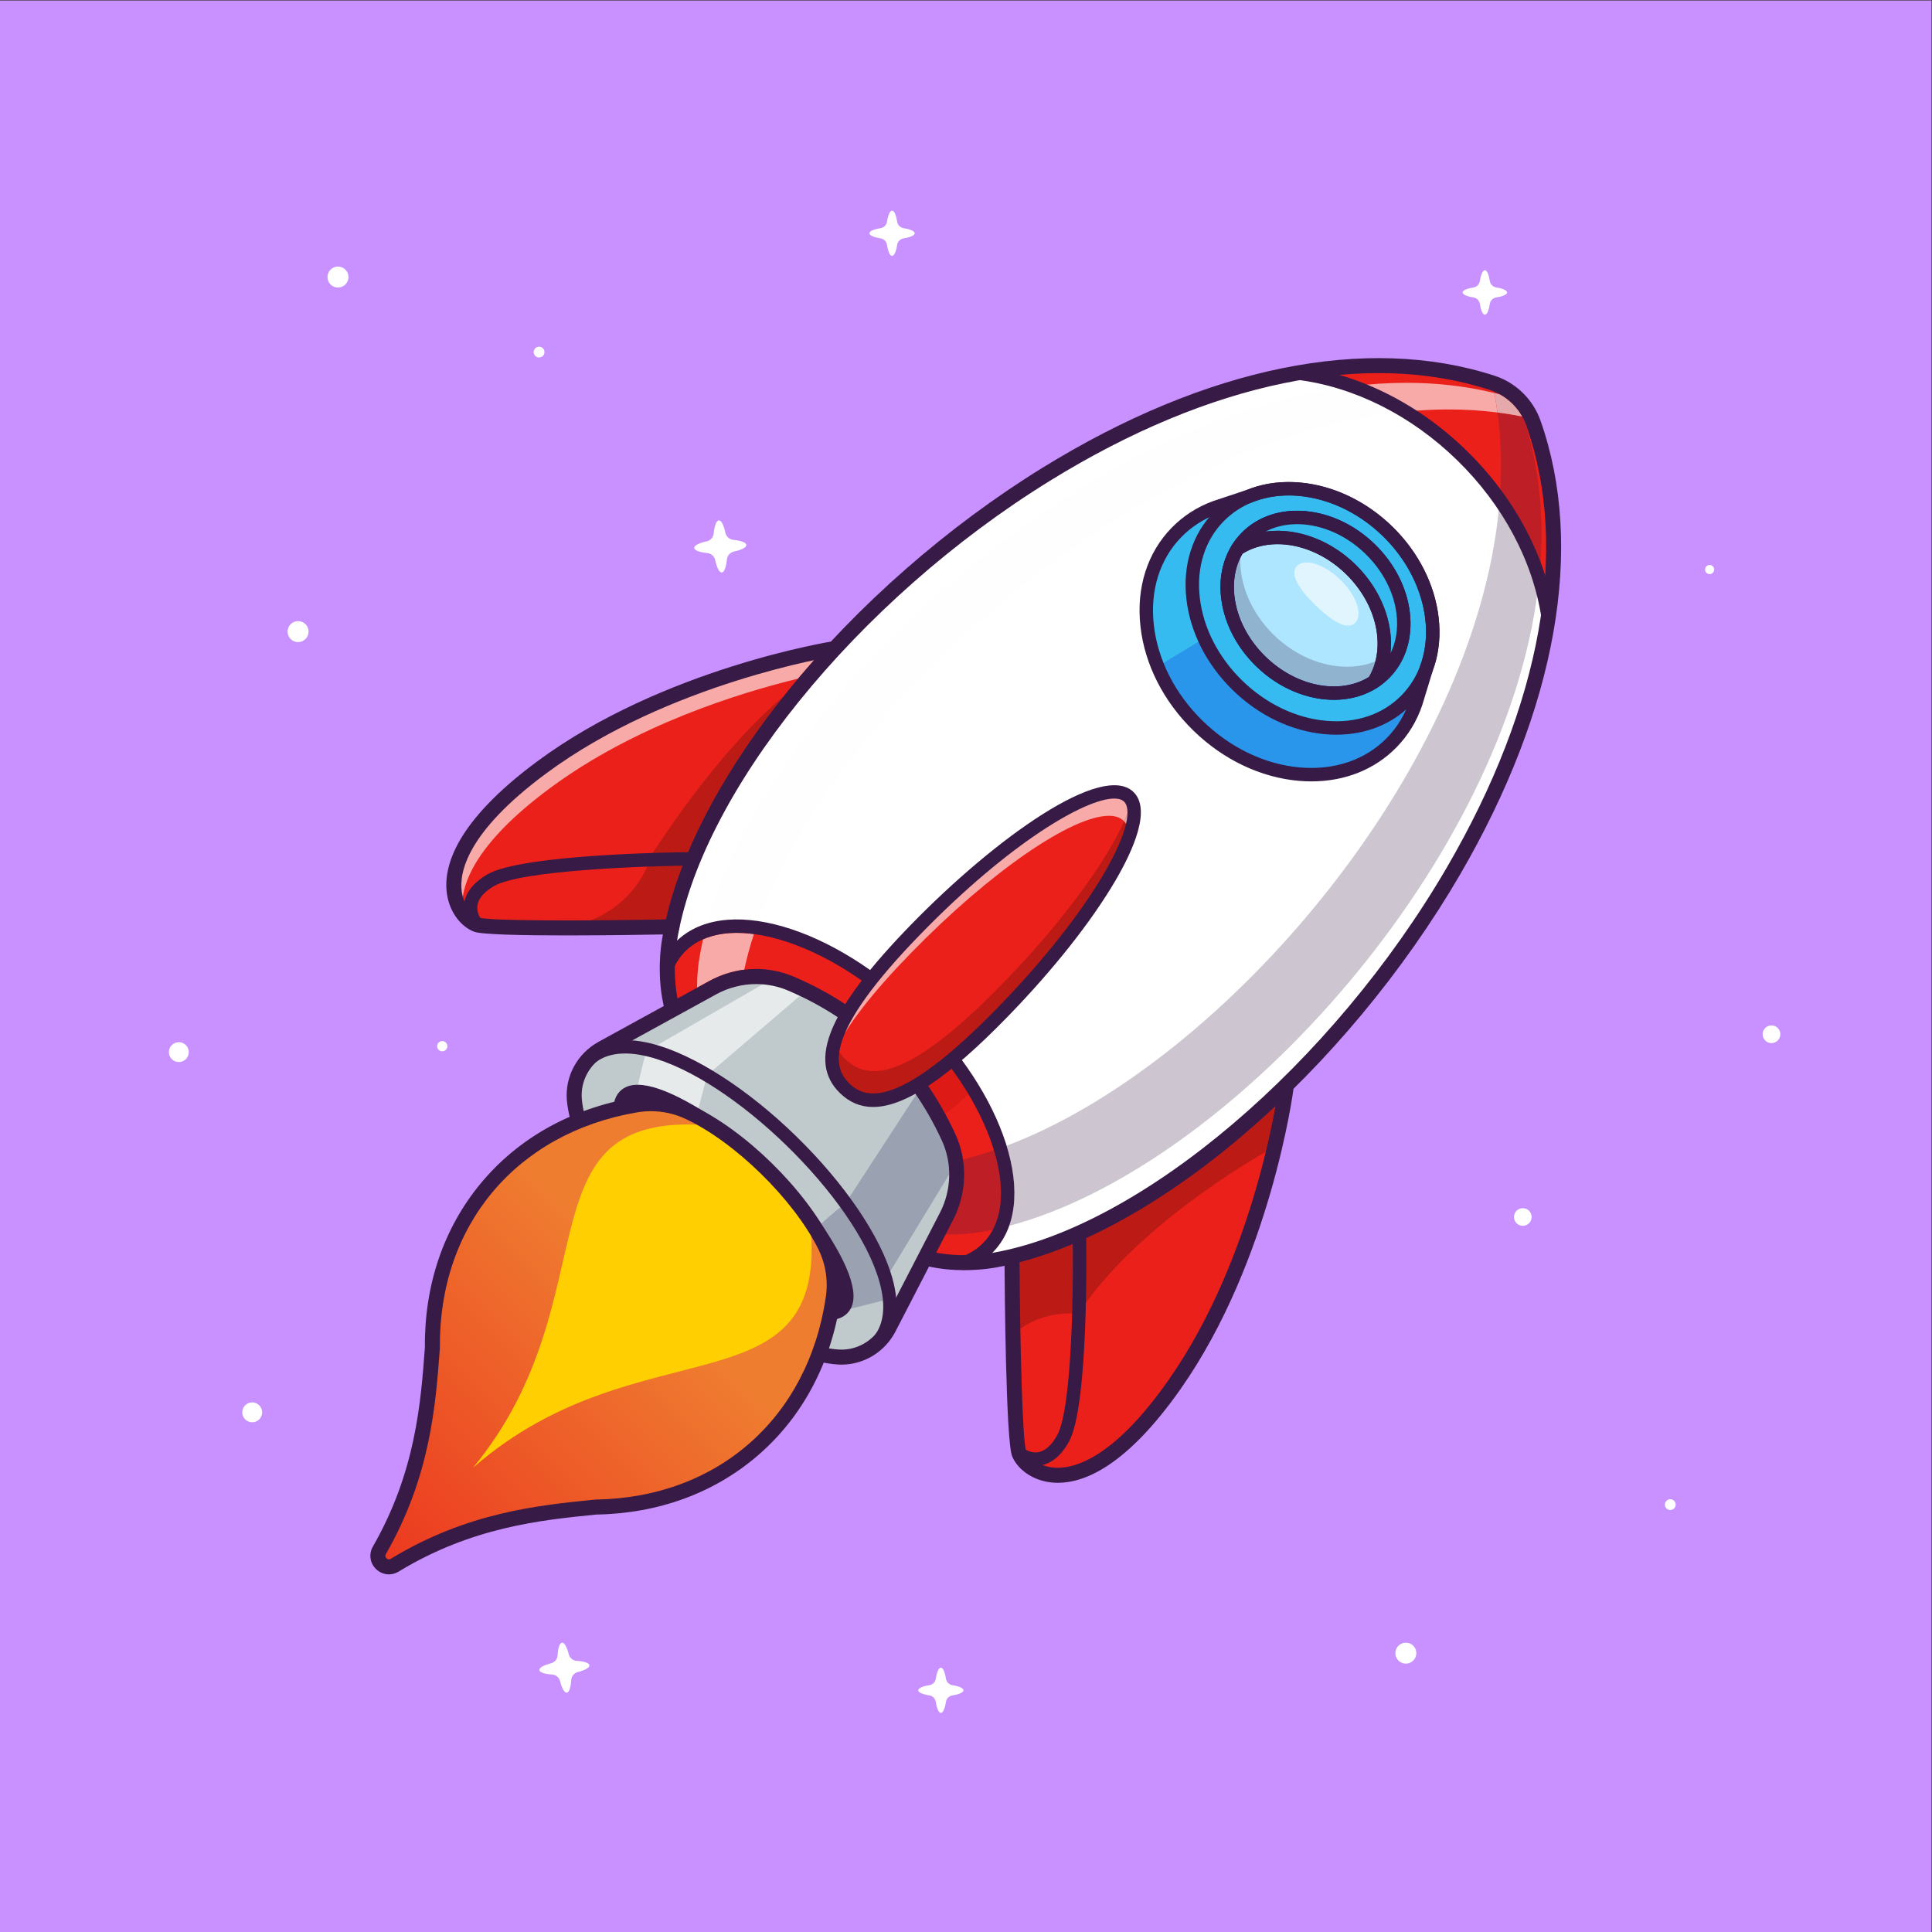 <?xml version="1.0" encoding="UTF-8" standalone="no"?>
<!-- Created with Inkscape (http://www.inkscape.org/) -->

<svg
   version="1.1"
   id="svg2"
   width="5333.333"
   height="5333.333"
   viewBox="0 0 5333.333 5333.333"
   sodipodi:docname="rocket.eps"
   xmlns:inkscape="http://www.inkscape.org/namespaces/inkscape"
   xmlns:sodipodi="http://sodipodi.sourceforge.net/DTD/sodipodi-0.dtd"
   xmlns="http://www.w3.org/2000/svg"
   xmlns:svg="http://www.w3.org/2000/svg">
  <rect x="0" y="0" width="5333.333" height="5333.333" fill="#333333" stroke="none"/>
  <defs
     id="defs6">
    <clipPath
       clipPathUnits="userSpaceOnUse"
       id="clipPath56">
      <path
         d="m 11703.9,20794.3 c 1514.7,285 1786.1,1511.7 1786.1,1511.7 1267.9,1938.1 2270.9,2894.9 2734.2,3279.4 -1307.7,-1641.8 -2174.2,-3320 -2467.2,-4771.2 -350,-6.1 -1221.7,-19.7 -2053.1,-19.9"
         id="path54" />
    </clipPath>
    <clipPath
       clipPathUnits="userSpaceOnUse"
       id="clipPath138">
      <path
         d="M 17255.5,13125.7 C 16870.6,10511.8 14879.5,8840 12340,8800.2 11107.8,8677.3 9704.03,8526.3 8174.37,7596.3 c -202.77,-123.2 -435.31,103.5 -317.24,309.3 890.65,1552.9 1005.84,2960 1097.35,4194.9 -25.04,2542.8 1599.32,4577.5 4208.02,5025.8 373.1,64.1 757,13.7 1100,-146.6 1070.5,-500.2 2291.6,-1710.2 2817.2,-2755.5 170.5,-339.1 231.1,-722.9 175.8,-1098.5 z"
         id="path136" />
    </clipPath>
    <linearGradient
       x1="0"
       y1="0"
       x2="1"
       y2="0"
       gradientUnits="userSpaceOnUse"
       gradientTransform="matrix(7625.61,7585.27,7585.27,-7625.61,5867.33,5772.3)"
       spreadMethod="pad"
       id="linearGradient146">
      <stop
         style="stop-opacity:1;stop-color:#eb201a"
         offset="0"
         id="stop140" />
      <stop
         style="stop-opacity:1;stop-color:#ef7d30"
         offset="0.997"
         id="stop142" />
      <stop
         style="stop-opacity:1;stop-color:#ef7d30"
         offset="1"
         id="stop144" />
    </linearGradient>
  </defs>
  <sodipodi:namedview
     id="namedview4"
     pagecolor="#ffffff"
     bordercolor="#000000"
     borderopacity="0.25"
     inkscape:showpageshadow="2"
     inkscape:pageopacity="0.0"
     inkscape:pagecheckerboard="0"
     inkscape:deskcolor="#d1d1d1" />
  <g
     id="g8"
     inkscape:groupmode="layer"
     inkscape:label="ink_ext_XXXXXX"
     transform="matrix(1.333,0,0,-1.333,0,5333.333)">
    <g
       id="g10"
       transform="scale(0.1)">
      <path
         d="M 0,0 H 40000 V 40000 H 0 Z"
         style="fill:#c891ff;fill-opacity:1;fill-rule:nonzero;stroke:none"
         id="path12" />
      <path
         d="m 12205.9,5523.1 c 4.7,-49.4 -92.6,-102.2 -241.7,-140.4 -75.3,-19.2 -129.7,-85.2 -134.4,-162.7 -9.3,-153.7 -42.8,-259.1 -92.2,-263.8 -49.5,-4.7 -102.3,92.5 -140.4,241.6 -19.3,75.3 -85.2,129.8 -162.8,134.5 -153.8,9.3 -259.5,42.7 -264.2,92.1 -4.7,49.8 92.7,102.6 241.8,140.6 75.4,19.2 130,85.2 134.7,162.9 9.3,153.8 42.8,259.2 92.2,263.9 49.4,4.7 102.2,-92.5 140.4,-241.8 19.3,-75.4 85.3,-129.9 162.9,-134.5 153.6,-9.2 258.9,-42.7 263.7,-92.4"
         style="fill:#ffffff;fill-opacity:1;fill-rule:nonzero;stroke:none"
         id="path14" />
      <path
         d="m 15456,28723.9 c 2.9,-51.5 -100.1,-102.4 -256.4,-136 -78.9,-17 -138.1,-83.3 -146.1,-163.6 -15.8,-159.1 -54.8,-267.2 -106.3,-270.1 -51.5,-2.9 -102.4,100.1 -136,256.4 -17,78.9 -83.3,138.1 -163.6,146.1 -159.2,15.8 -267.6,54.8 -270.5,106.3 -2.9,51.8 100.3,102.7 256.6,136.2 79,16.9 138.3,83.2 146.3,163.6 15.8,159.3 54.8,267.4 106.3,270.3 51.5,2.9 102.4,-100.1 136,-256.6 17,-79 83.4,-138.2 163.8,-146.2 159,-15.6 267,-54.6 269.9,-106.4"
         style="fill:#ffffff;fill-opacity:1;fill-rule:nonzero;stroke:none"
         id="path16" />
      <path
         d="m 31210.4,33953.4 c 0,-44 -90.2,-82.3 -224.8,-103.4 -68,-10.7 -121.5,-64.2 -132.2,-132.2 -21.1,-134.7 -59.5,-224.8 -103.4,-224.8 -44,0 -82.4,90.1 -103.5,224.8 -10.6,68 -64.2,121.5 -132.2,132.2 -134.7,21.1 -225.1,59.4 -225.1,103.4 0,44.2 90.3,82.6 224.9,103.6 68.1,10.6 121.8,64.2 132.4,132.3 21.1,134.7 59.5,224.9 103.5,224.9 43.9,0 82.3,-90.2 103.4,-225 10.7,-68 64.3,-121.6 132.4,-132.2 134.5,-21 224.6,-59.4 224.6,-103.6"
         style="fill:#ffffff;fill-opacity:1;fill-rule:nonzero;stroke:none"
         id="path18" />
      <path
         d="m 18942.5,35178.9 c 0,-44.7 -91.7,-83.7 -228.6,-105.1 -69.1,-10.9 -123.6,-65.3 -134.4,-134.5 -21.5,-136.9 -60.5,-228.5 -105.2,-228.5 -44.7,0 -83.7,91.6 -105.2,228.5 -10.8,69.2 -65.3,123.6 -134.4,134.5 -137,21.4 -228.9,60.4 -228.9,105.1 0,45 91.8,84.1 228.7,105.4 69.2,10.8 123.8,65.3 134.6,134.5 21.5,137 60.5,228.7 105.2,228.7 44.7,0 83.7,-91.7 105.2,-228.7 10.8,-69.2 65.4,-123.7 134.6,-134.5 136.8,-21.3 228.4,-60.4 228.4,-105.4"
         style="fill:#ffffff;fill-opacity:1;fill-rule:nonzero;stroke:none"
         id="path20" />
      <path
         d="m 19952.8,5005.4 c 0,-44.7 -91.7,-83.7 -228.6,-105.2 -69.1,-10.8 -123.6,-65.2 -134.4,-134.4 -21.5,-136.9 -60.5,-228.6 -105.2,-228.6 -44.7,0 -83.7,91.7 -105.2,228.6 -10.9,69.2 -65.3,123.6 -134.5,134.4 -137,21.5 -228.9,60.5 -228.9,105.2 0,45 91.8,84.1 228.8,105.4 69.2,10.8 123.7,65.2 134.6,134.5 21.5,137 60.5,228.7 105.2,228.7 44.7,0 83.7,-91.7 105.2,-228.8 10.8,-69.2 65.3,-123.6 134.6,-134.4 136.8,-21.3 228.4,-60.4 228.4,-105.4"
         style="fill:#ffffff;fill-opacity:1;fill-rule:nonzero;stroke:none"
         id="path22" />
      <path
         d="m 36869,18591.6 c 0,-101.3 -82.1,-183.3 -183.3,-183.3 -101.2,0 -183.3,82 -183.3,183.3 0,101.2 82.1,183.3 183.3,183.3 101.2,0 183.3,-82.1 183.3,-183.3"
         style="fill:#ffffff;fill-opacity:1;fill-rule:nonzero;stroke:none"
         id="path24" />
      <path
         d="m 31718.6,14817.2 c 5.7,-100.8 -71.4,-187.1 -172.2,-192.8 -100.9,-5.7 -187.2,71.4 -192.9,172.2 -5.7,100.8 71.4,187.2 172.2,192.9 100.9,5.7 187.2,-71.5 192.9,-172.3"
         style="fill:#ffffff;fill-opacity:1;fill-rule:nonzero;stroke:none"
         id="path26" />
      <path
         d="m 29330.8,5786.9 c 6.7,-119.9 -84.9,-222.5 -204.8,-229.3 -119.8,-6.8 -222.5,84.9 -229.3,204.8 -6.7,119.8 85,222.5 204.8,229.2 119.9,6.8 222.5,-84.9 229.3,-204.7"
         style="fill:#ffffff;fill-opacity:1;fill-rule:nonzero;stroke:none"
         id="path28" />
      <path
         d="m 6390.12,26933 c 1.71,-120 -94.22,-218.7 -214.25,-220.4 -120.03,-1.7 -218.71,94.2 -220.41,214.3 -1.71,120 94.21,218.7 214.24,220.4 120.03,1.7 218.72,-94.2 220.42,-214.3"
         style="fill:#ffffff;fill-opacity:1;fill-rule:nonzero;stroke:none"
         id="path30" />
      <path
         d="m 7216.67,34275.7 c 1.71,-120 -94.21,-218.7 -214.24,-220.4 -120.03,-1.7 -218.72,94.2 -220.42,214.3 -1.71,120 94.22,218.7 214.25,220.4 120.03,1.7 218.71,-94.2 220.41,-214.3"
         style="fill:#ffffff;fill-opacity:1;fill-rule:nonzero;stroke:none"
         id="path32" />
      <path
         d="m 5427.93,10781.4 c 10.78,-113.2 -72.24,-213.7 -185.44,-224.5 -113.19,-10.8 -213.7,72.3 -224.49,185.5 -10.78,113.2 72.24,213.7 185.44,224.4 113.2,10.8 213.71,-72.2 224.49,-185.4"
         style="fill:#ffffff;fill-opacity:1;fill-rule:nonzero;stroke:none"
         id="path34" />
      <path
         d="m 35498.7,28215.3 c 0,-52 -42.2,-94.2 -94.2,-94.2 -52.1,0 -94.3,42.2 -94.3,94.2 0,52.1 42.2,94.3 94.3,94.3 52,0 94.2,-42.2 94.2,-94.3"
         style="fill:#ffffff;fill-opacity:1;fill-rule:nonzero;stroke:none"
         id="path36" />
      <path
         d="m 34701.6,8857 c 3.5,-61.7 -43.6,-114.5 -105.3,-117.9 -61.6,-3.5 -114.4,43.6 -117.9,105.3 -3.4,61.6 43.7,114.4 105.3,117.9 61.7,3.5 114.5,-43.7 117.9,-105.3"
         style="fill:#ffffff;fill-opacity:1;fill-rule:nonzero;stroke:none"
         id="path38" />
      <path
         d="m 11275.6,32720 c 0.9,-61.7 -48.4,-112.5 -110.2,-113.4 -61.7,-0.8 -112.4,48.5 -113.3,110.2 -0.9,61.8 48.4,112.5 110.2,113.4 61.7,0.9 112.5,-48.5 113.3,-110.2"
         style="fill:#ffffff;fill-opacity:1;fill-rule:nonzero;stroke:none"
         id="path40" />
      <path
         d="m 23486,29096.1 c 0.9,-61.7 -48.4,-112.4 -110.2,-113.3 -61.7,-0.9 -112.5,48.4 -113.3,110.2 -0.9,61.7 48.4,112.4 110.1,113.3 61.8,0.9 112.5,-48.4 113.4,-110.2"
         style="fill:#ffffff;fill-opacity:1;fill-rule:nonzero;stroke:none"
         id="path42" />
      <path
         d="m 9264.32,18354.3 c 5.55,-58.2 -37.15,-109.9 -95.37,-115.4 -58.21,-5.6 -109.9,37.1 -115.45,95.4 -5.54,58.2 37.15,109.9 95.37,115.4 58.21,5.5 109.9,-37.1 115.45,-95.4"
         style="fill:#ffffff;fill-opacity:1;fill-rule:nonzero;stroke:none"
         id="path44" />
      <path
         d="m 3909.38,18221.6 c 0,-113.8 -92.18,-205.9 -205.89,-205.9 -113.71,0 -205.89,92.1 -205.89,205.9 0,113.7 92.18,205.8 205.89,205.8 113.71,0 205.89,-92.1 205.89,-205.8"
         style="fill:#ffffff;fill-opacity:1;fill-rule:nonzero;stroke:none"
         id="path46" />
      <path
         d="m 17273.1,26576.8 -595,-1020.9 -2762.1,-4738.7 c 0,0 -1139.7,-22.6 -2212.1,-22.9 -866.8,-0.2 -1689.8,14.1 -1831.62,66.4 -437.5,161.6 -1251.63,1335.6 1347.72,3258.4 2599.4,1923 6053.1,2457.7 6053.1,2457.7"
         style="fill:#eb201a;fill-opacity:1;fill-rule:nonzero;stroke:none"
         id="path48" />
      <g
         id="g50">
        <g
           id="g52"
           clip-path="url(#clipPath56)">
          <path
             d="m 11703.9,20794.3 h 4520.3 v 4791.1 h -4520.3 z"
             style="fill:#bc1a15;fill-opacity:1;fill-rule:nonzero;stroke:none"
             id="path58" />
        </g>
      </g>
      <path
         d="m 9580.01,21096.6 c -336.75,455.5 -409.77,1505 1636.09,3019.7 C 9170.43,22601.6 9243.3,21552.1 9580.01,21096.6 v 0 m 1636.19,3019.7 c 1.2,1 2.5,1.9 3.8,2.8 -1.3,-0.9 -2.6,-1.8 -3.8,-2.8"
         style="fill:#e9d5fe;fill-opacity:1;fill-rule:nonzero;stroke:none"
         id="path60" />
      <path
         d="m 9580.01,21096.6 c -336.71,455.5 -409.58,1505 1636.09,3019.7 h 0.1 c 1.2,1 2.5,1.9 3.8,2.8 v 0 c 2189.2,1619.6 4984.6,2254.4 5812.2,2414.4 -173.2,-190.5 -341.8,-383.3 -505,-577.6 -1202.6,-291.8 -3367.3,-957.6 -5136,-2266.3 -1557.44,-1152 -1889.36,-2035.3 -1811.19,-2593"
         style="fill:#f7aaa7;fill-opacity:1;fill-rule:nonzero;stroke:none"
         id="path62" />
      <path
         d="M 24327.3,11341.8 C 22471.2,8694.5 21276.9,9478.3 21104.1,9911.5 c -68.7,172.3 -106.1,1372.1 -125.8,2419.9 -16.4,862 -20.7,1621.5 -20.7,1621.5 l 5672.2,3502.7 c 0,0 -62.2,-483.7 -237.3,-1228 -293.1,-1247.7 -902.7,-3227.3 -2065.2,-4885.8"
         style="fill:#eb201a;fill-opacity:1;fill-rule:nonzero;stroke:none"
         id="path64" />
      <path
         d="m 20964.3,12356.8 c -11.9,630.9 -17.5,1206.8 -19.6,1470.3 4.6,1 9.2,2.1 13.7,3.2 1.9,-243.8 7.2,-821.4 19.1,-1461.4 -4.4,-4 -8.8,-8 -13.2,-12.1"
         style="fill:#a074ff;fill-opacity:1;fill-rule:nonzero;stroke:none"
         id="path66" />
      <path
         d="m 20977.5,12368.9 c -11.9,640 -17.2,1217.6 -19.1,1461.4 1474.8,345.2 3164.4,1288.3 4798.2,2683.7 279.3,238.5 555.1,488.5 826,748.5 -34.7,-210.8 -99.1,-563.4 -204,-1009.5 -500.6,-279.5 -2875.9,-1667.3 -4050.9,-3452.5 0,0 -66,10.2 -174.5,10.2 -257,0 -752.7,-57.1 -1175.7,-441.8"
         style="fill:#bc1a15;fill-opacity:1;fill-rule:nonzero;stroke:none"
         id="path68" />
      <path
         d="m 20610.1,13916.8 c 0,0 -263.9,-53.3 -626.7,-55 -54.9,-0.3 -112.1,0.6 -170.9,3.1 -108.3,4.4 -222.4,14.1 -338.7,31.3 -84.1,12.4 -169.2,28.8 -254.2,49.7 l -5296.4,5163.4 c -17.6,63.9 -32.6,128.2 -44.8,191.9 -47.1,238.5 -60.6,471.1 -59.7,666.8 0.2,11.7 0.3,23.2 0.4,34.7 l 0.1,0.1 c 3.9,293.1 39.5,495.4 39.5,495.4 684.2,4505.9 7067,10735 13012,11786.7 1394.2,246.6 2764.4,208.6 4031.5,-203.2 l 2.6,-0.9 c 164.3,-53.6 314.4,-137.6 444.1,-245.6 42.2,-35.4 82.5,-73.2 119.9,-113.9 103.4,-110.1 188.4,-238.2 250.1,-379.1 12.9,-29.3 24.6,-59.2 35.4,-89.6 444.9,-1256.8 518.3,-2626.2 307.1,-4027.2 -899.8,-5969.9 -6964.3,-12509.7 -11451.3,-13308.6"
         style="fill:#ffffff;fill-opacity:1;fill-rule:nonzero;stroke:none"
         id="path70" />
      <path
         d="m 27146.7,23202 c -798,0 -1658.2,344.3 -2343.7,1012.5 -377.1,367.6 -657.7,790.7 -837.1,1229.8 -212.5,520.5 -283.1,1063.5 -204.4,1563.3 34,-266 105.2,-534.8 212.6,-797.8 v 0 c 179.3,-439.1 459.9,-862.2 837,-1229.8 685.5,-668.2 1545.7,-1012.5 2343.7,-1012.5 636.1,0 1232.7,218.8 1669.3,666.8 229.3,235.2 394.2,512.7 496.9,815.3 l 0.1,-0.1 0.4,1.5 c 15,44.4 28.8,89.3 41,134.9 v 0 0 l 183,600 c 39.6,108.9 69.8,221.6 90.6,337.2 56.6,-383.2 25.1,-761.2 -98.3,-1101.2 l -183.4,-601.5 c -12.3,-45.6 -26,-90.5 -41.1,-134.9 l -0.3,-1.5 -0.2,0.1 c -102.7,-302.6 -267.5,-580.1 -496.8,-815.3 -436.6,-448 -1033.2,-666.8 -1669.3,-666.8"
         style="fill:#ffffff;fill-opacity:1;fill-rule:nonzero;stroke:none"
         id="path72" />
      <path
         d="m 20463.4,14175 c -134.6,-138 -296.4,-241.8 -480,-313.2 -228.8,-1.2 -497,18.1 -763.8,84.1 l -5296.4,5163.4 c -87.4,317.6 -107.7,639.7 -104.1,893.4 l 0.1,0.1 c 64.8,147.1 151.9,278.8 263,392.8 914.1,937.5 3083.6,305.2 4845.6,-1412.6 1761.9,-1717.7 2449.5,-3870.2 1535.6,-4808"
         style="fill:#eb201a;fill-opacity:1;fill-rule:nonzero;stroke:none"
         id="path74" />
      <path
         d="m 20265,17543.5 c -128.2,210.1 -271.2,418.9 -427.6,624.1 274.7,236.6 579.1,524.6 916.9,871.2 563.6,578.1 1062.7,1157.4 1474.9,1699.8 0.3,0.4 0.5,0.7 0.8,1 0.9,1.3 1.7,2.3 2.6,3.5 0.6,0.8 1.2,1.5 1.7,2.3 0.6,0.8 1.3,1.6 1.9,2.4 0.8,1.1 1.5,2 2.3,3 0.6,0.8 1.1,1.5 1.7,2.3 0.8,1.1 1.7,2.3 2.5,3.3 0.4,0.5 0.9,1.2 1.3,1.7 0.9,1.3 2,2.7 3,4 0.3,0.4 0.6,0.7 0.9,1.2 2.6,3.4 5.2,6.8 7.8,10.3 v 0.1 c 416.6,551.5 742.4,1064 954.2,1497.7 -5.5,-20.2 -709.3,-2580.2 -2944.9,-4727.9"
         style="fill:#ffffff;fill-opacity:1;fill-rule:nonzero;stroke:none"
         id="path76" />
      <path
         d="m 19577.5,16938.5 c -125.5,231.5 -262.1,452.2 -409.5,661.8 l 106.5,123.2 c 110.4,77.9 226.6,166.2 349.3,265.5 159.9,-210.5 305,-424.5 433.6,-639.7 -153.2,-139.4 -313,-276.6 -479.9,-410.8"
         style="fill:#dd1a15;fill-opacity:1;fill-rule:nonzero;stroke:none"
         id="path78" />
      <path
         d="m 32061.4,27225.4 -0.3,-0.1 c -174.9,1168 -782.8,2374 -1789.9,3355.7 -1007.2,981.9 -2228.4,1558.9 -3400.5,1703.9 1395.2,246.9 2766.4,208.6 4034.1,-204.1 396.1,-129.1 710.5,-435.5 849.5,-828.2 444.9,-1256.8 518.3,-2626.2 307.1,-4027.2"
         style="fill:#eb201a;fill-opacity:1;fill-rule:nonzero;stroke:none"
         id="path80" />
      <path
         d="m 20899.4,14624.4 c 159.9,449.9 143.9,1017.6 -53.4,1658.9 4323.1,1630.8 9362.4,7382.7 10137.1,12714.5 32.2,221.8 57,442.8 74.1,662.9 366.5,-520.3 640.1,-1074.2 816.9,-1632.8 -14.7,-145.2 -32.8,-291 -54,-436.9 -822,-5657.7 -6446.1,-11788.7 -10920.7,-12966.6"
         style="fill:#cdc6d0;fill-opacity:1;fill-rule:nonzero;stroke:none"
         id="path82" />
      <path
         d="m 19680,14446.5 c -6,0 -11.9,0 -17.9,0 -25.7,0.1 -51.9,0.5 -78.6,1.1 l 159.1,308 c 198.9,385.1 266.2,825 200.2,1245.5 211.2,51.6 425,114.5 640.9,188 203.1,-667.1 193.4,-1236.2 -22.6,-1644.8 -87.9,-18.3 -175.4,-34.7 -262.2,-49 0,0 -259.3,-48.8 -618.9,-48.8"
         style="fill:#be1e25;fill-opacity:1;fill-rule:nonzero;stroke:none"
         id="path84" />
      <path
         d="m 31874.1,28027.9 c -176.8,558.6 -450.4,1112.5 -816.9,1632.8 47.6,612.7 35.2,1217.4 -45.2,1806.9 172.3,-22 343.3,-49.8 512.7,-83.7 18.9,-33.7 36.3,-68.3 51.9,-103.9 327.8,-1031 411.2,-2129.3 297.5,-3252.1 m -805.9,3812.3 c -40.7,10.7 -81.5,21.1 -122.4,31.1 -2,10.4 -4,20.8 -6,31.2 44.1,-18.2 87,-39 128.4,-62.3"
         style="fill:#be1e25;fill-opacity:1;fill-rule:nonzero;stroke:none"
         id="path86" />
      <path
         d="m 14642,20884.5 c 1226.6,4416 7208.6,10037.2 12793,11041 191.3,34.4 382,63.3 572.2,86.7 373.2,-133.2 742.7,-308.9 1100.3,-526.4 -266.2,-26.3 -533.7,-63.9 -802.3,-112.2 -5333.6,-958.7 -11029.8,-6129.1 -12599.2,-10439 -154.8,23.3 -303.7,34.8 -446,34.8 -223.2,0 -430.2,-28.4 -618,-84.9 m 2464.9,4074.7 v 0 c -0.6,2.8 -1.3,4.3 -2.2,4.3 -0.2,0 -0.4,0 -0.7,-0.2 l 2.9,-4.1"
         style="fill:#fefefe;fill-opacity:1;fill-rule:nonzero;stroke:none"
         id="path88" />
      <path
         d="m 14435.5,19555 c 0,24.1 0.1,47.7 0.5,70.7 l 0.1,0.2 c 4.5,292.9 40.2,495.2 40.2,495.2 22,143.8 49.8,289.7 83.2,436.8 201,88.7 436.5,133.4 700.6,133.4 112.7,0 230.7,-8.1 353.3,-24.5 -81.6,-249.7 -148.7,-495.9 -200.5,-738 -251,-31.2 -497.9,-110.5 -728.4,-237.1 l -249,-136.7"
         style="fill:#f7aaa7;fill-opacity:1;fill-rule:nonzero;stroke:none"
         id="path90" />
      <path
         d="m 31012,31467.6 c -333.3,42.4 -671.6,63 -1013.5,63 -294.6,0 -591.8,-15.3 -891,-44.8 -357.6,217.5 -727.1,393.2 -1100.3,526.4 376.9,46.2 751.3,70.2 1121.3,70.2 620.3,0 1228.5,-67.5 1817.3,-211.1 25.8,-133.7 47.8,-268.4 66.2,-403.7"
         style="fill:#f7aaa7;fill-opacity:1;fill-rule:nonzero;stroke:none"
         id="path92" />
      <path
         d="m 31524.7,31383.9 c -169.4,33.9 -340.4,61.7 -512.7,83.7 -18.4,135.3 -40.4,270 -66.2,403.7 40.9,-10 81.7,-20.4 122.4,-31.1 190.5,-107 349.3,-265.6 456.5,-456.3"
         style="fill:#e6a9ab;fill-opacity:1;fill-rule:nonzero;stroke:none"
         id="path94" />
      <path
         d="m 18407.9,12509.8 1196.7,2317.1 c 262.7,508.5 279.6,1110.5 40.1,1630.4 -686.7,1490.4 -1777.9,2547.9 -3263.6,3182.8 -523.9,223.9 -1122.5,189.8 -1621.9,-84.5 l -2289.3,-1257.2 c -381.9,-209.7 -611.8,-622.9 -575.9,-1057.1 158.4,-1914.5 3554,-5224.6 5471.9,-5334.2 435,-24.8 842.1,215.6 1042,602.7"
         style="fill:#c0c9cc;fill-opacity:1;fill-rule:nonzero;stroke:none"
         id="path96" />
      <path
         d="m 17309.1,12831.8 176.9,632.3 c 0,0 -517.9,969.9 -593.9,1030.2 -76,60.2 619.2,600.4 619.2,600.4 l 1460.1,2243.3 c 199.4,-293.3 377,-608.7 532.2,-945.7 101.9,-221.1 152.9,-461.5 153.4,-702.4 l -1274.9,-2097.6 39.8,-482.1 -1112.8,-278.4"
         style="fill:#9aa1b1;fill-opacity:1;fill-rule:nonzero;stroke:none"
         id="path98" />
      <path
         d="m 14433.3,16935.7 -170.8,44 c 0,0 -911.6,431.2 -1050.5,431.2 -8,0 -13.4,-1.5 -16,-4.5 -1.4,-1.7 -2.5,-2.5 -3.4,-2.5 -29.3,0 192,845 192,845 l 165.2,82.3 2244.3,1294.4 c 180.3,-14 358.3,-56.6 526,-128.3 82.8,-35.4 164.3,-72.1 244.7,-110.3 l -1919.7,-1642.3 -211.8,-809"
         style="fill:#e6eaeb;fill-opacity:1;fill-rule:nonzero;stroke:none"
         id="path100" />
      <path
         d="m 28824.1,24634.3 c -984.4,-1009.9 -2781.2,-855.1 -4013,345.7 -377.1,367.6 -657.7,790.7 -837,1229.8 -406.4,995.1 -293.9,2072.4 389.2,2773.1 229.2,235.2 502.5,407 802.4,517.4 l -0.1,0.1 1.5,0.6 c 43.9,16 88.4,30.8 133.3,44.2 l 597.1,198.8 c 866.9,339.8 2002,77.6 2838.5,-737.8 836.5,-815.5 1127.5,-1943.5 809.9,-2818.8 l -183.4,-601.5 c -12.2,-45.6 -26,-90.5 -41,-134.9 l -0.4,-1.5 -0.1,0.1 c -102.7,-302.6 -267.6,-580.1 -496.9,-815.3"
         style="fill:#35bbef;fill-opacity:1;fill-rule:nonzero;stroke:none"
         id="path102" />
      <path
         d="m 27154.8,23967.5 c -798,0 -1658.2,344.3 -2343.7,1012.5 -377.1,367.6 -657.7,790.7 -837,1229.8 h 0.2 l 965,581.9 v 0 c 156.9,-347.9 387.2,-681.4 687.9,-974.6 410.5,-400.1 892.8,-667.1 1380.1,-795 234.7,-71.9 459.3,-101.6 669.9,-101.6 997.8,0 1685.3,665.4 1685.3,665.4 -12.2,-45.6 -26,-90.5 -41,-134.9 l -0.4,-1.5 -0.1,0.1 c -102.7,-302.6 -267.6,-580.1 -496.9,-815.3 -436.6,-448 -1033.2,-666.8 -1669.3,-666.8"
         style="fill:#2a96eb;fill-opacity:1;fill-rule:nonzero;stroke:none"
         id="path104" />
      <path
         d="m 29126.5,25515.7 c -858.5,-880.6 -2425.2,-745.7 -3499.3,301.4 -1074.1,1047.1 -1248.9,2609.9 -390.5,3490.5 858.5,880.7 2425.2,745.7 3499.4,-301.4 1074.1,-1047.1 1248.9,-2609.8 390.4,-3490.5"
         style="fill:#35bbef;fill-opacity:1;fill-rule:nonzero;stroke:none"
         id="path106" />
      <path
         d="m 28452.8,25890.4 c -650,-424.8 -1637.5,-265.1 -2342.5,422.2 -705.1,687.4 -890,1670.4 -481.8,2331 650,425 1637.5,265.2 2342.6,-422.1 705.1,-687.3 889.9,-1670.4 481.7,-2331.1"
         style="fill:#aee6ff;fill-opacity:1;fill-rule:nonzero;stroke:none"
         id="path108" />
      <path
         d="m 27624.1,25795.2 c -401.4,0 -833.7,148.5 -1208.9,436.8 -71.6,55.1 -141.1,115.3 -207.8,180.3 -187.6,182.9 -337.2,388.9 -445.8,604.2 -103.3,205.6 -170.2,422.7 -196.1,642.1 -30.7,260 -1.1,504.7 84.3,719.1 11.2,28.2 23.5,56 36.8,83.3 -19.1,-542.1 219.8,-1138.7 694.5,-1601.5 444.2,-432.9 1000.4,-656.6 1513.6,-656.6 206.4,0 405.7,36.2 588.1,109.4 -29.6,-113.1 -73.6,-221.3 -132.4,-322.1 -11.7,-7.2 -23.4,-14.2 -35.3,-21 -204.3,-116.7 -441.7,-174 -691,-174"
         style="fill:#90b3d0;fill-opacity:1;fill-rule:nonzero;stroke:none"
         id="path110" />
      <path
         d="m 26860.9,29154.8 c -378.7,0 -712.8,-131.5 -953.1,-378 -272.8,-279.8 -394.3,-677 -342.3,-1118.2 53.3,-452.2 281.3,-894.9 641.8,-1246.4 736.5,-717.7 1800.2,-825.1 2371.5,-239.1 571.2,585.9 436.8,1646.6 -299.6,2364.5 -360.6,351.5 -808.8,568.1 -1262.3,609.9 -52.7,4.9 -104.8,7.3 -156,7.3 m 763.7,-3636.4 c -549.5,0 -1141.4,236.2 -1611.6,694.5 -406.1,395.9 -663.2,897.7 -724,1413.1 -62,526.3 86.9,1004 419.5,1345.1 332.5,341.2 806.2,502.1 1334,453.6 516.7,-47.6 1024.9,-291.9 1431,-687.8 846.3,-825 982.9,-2062.3 304.6,-2758.2 -301.5,-309.2 -713.9,-460.3 -1153.5,-460.3"
         style="fill:#000072;fill-opacity:1;fill-rule:nonzero;stroke:none"
         id="path112" />
      <path
         d="m 28678.5,26076 c -69.2,-71 -144.8,-132.9 -225.7,-185.6 408.2,660.7 223.4,1643.8 -481.7,2331.1 -705.1,687.3 -1692.6,847.1 -2342.6,422.1 50.6,82.3 110.5,159.4 179.7,230.4 625.8,641.9 1775.6,536 2568.2,-236.7 792.7,-772.7 927.9,-1919.4 302.1,-2561.3"
         style="fill:#ffcf02;fill-opacity:1;fill-rule:nonzero;stroke:none"
         id="path114" />
      <path
         d="m 28678.5,26076 c -69.2,-71 -144.8,-132.9 -225.7,-185.6 408.2,660.7 223.4,1643.8 -481.7,2331.1 -705.1,687.3 -1692.6,847.1 -2342.6,422.1 50.6,82.3 110.5,159.4 179.7,230.4 625.8,641.9 1775.6,536 2568.2,-236.7 792.7,-772.7 927.9,-1919.4 302.1,-2561.3"
         style="fill:#35bbef;fill-opacity:1;fill-rule:nonzero;stroke:none"
         id="path116" />
      <path
         d="m 26456.4,29017.7 c 553.4,0 1145.3,-241.7 1611.8,-696.5 537.4,-523.8 796.3,-1221.2 726.9,-1842.7 116.9,235.6 161.2,514.1 126,812.8 -53.3,452.2 -281.3,894.8 -641.8,1246.3 -621.5,605.8 -1476,776.8 -2071,463.3 81.4,11.2 164.4,16.8 248.1,16.8 z m 1996.4,-3266.5 c -35.4,0 -70.5,13.5 -97.3,39.6 -46.6,45.6 -55.4,117.3 -21.1,172.8 381.9,618.1 188.3,1525.8 -460.4,2158.3 -648.9,632.4 -1561.1,802.9 -2169.4,405.2 -54.6,-35.6 -126.5,-28.6 -173.2,16.8 -46.7,45.4 -55.6,117.2 -21.4,172.7 56.2,91.4 123.1,177.1 198.5,254.5 678.4,695.9 1918.8,590.8 2765.1,-234.2 406.1,-395.9 663.2,-897.7 724,-1413 62,-526.3 -86.9,-1004 -419.5,-1345.1 -75.4,-77.4 -159.3,-146.4 -249.4,-205 -23.2,-15.2 -49.6,-22.6 -75.9,-22.6"
         style="fill:#371a45;fill-opacity:1;fill-rule:nonzero;stroke:none"
         id="path118" />
      <path
         d="m 28452.8,25890.4 h 0.4 -0.4 m -2721.9,2653.4 c -360.3,-617.3 -163,-1508.1 476.5,-2131.5 639.5,-623.4 1535,-797.9 2143,-422.1 360.3,617.4 163,1508.3 -476.5,2131.7 -639.5,623.3 -1535,797.9 -2143,421.9 m 1894,-3027.3 c -553.3,0 -1145.2,241.7 -1611.8,696.5 -741.3,722.7 -952.9,1775.6 -503,2503.8 10.7,17.4 25.1,32.2 42.2,43.3 716.4,468.3 1774.6,283.8 2515.9,-438.9 741.4,-722.7 952.9,-1775.8 503,-2503.9 -10.8,-17.4 -25.2,-32.2 -42.3,-43.4 -265.5,-173.6 -578.1,-257.4 -904,-257.4"
         style="fill:#371a45;fill-opacity:1;fill-rule:nonzero;stroke:none"
         id="path120" />
      <path
         d="m 27919.6,27052.3 c -176.6,0 -424.6,177.2 -676.3,422.6 -333.4,325 -547.1,646.4 -383.9,813.8 48.7,49.9 118.7,73.6 201.8,73.6 195.4,0 463.3,-130.9 697.2,-358.9 333.4,-325 471.3,-724.1 308.1,-891.5 -39.9,-41 -89.7,-59.6 -146.9,-59.6"
         style="fill:#e0f5fe;fill-opacity:1;fill-rule:nonzero;stroke:none"
         id="path122" />
      <path
         d="m 25936,29610.2 -591.6,-197 c -46.7,-14.1 -88.8,-28.1 -129.2,-42.9 -1.7,-0.6 -3.4,-1.2 -5.1,-1.8 -285.1,-105.1 -537.7,-267.9 -747.1,-482.8 -446.5,-458 -648.4,-1103.4 -568.6,-1817.2 81,-724.2 441.1,-1430.5 1013.9,-1988.9 572.8,-558.3 1288,-900.3 2014,-962.8 715.7,-61.6 1355.7,156.7 1802.2,614.7 209.5,214.9 365.8,471.5 464.7,762.8 l 0.2,0.6 0.5,1.4 c 13.6,40.2 26.6,82.9 38.4,126.1 l 184.5,605.6 c 0.7,2.3 1.5,4.6 2.3,6.9 307,846.1 -4.9,1919.8 -776.2,2671.7 -771.3,751.9 -1852.5,1036.4 -2690.5,707.8 -4.1,-1.6 -8.2,-3 -12.4,-4.2 z m 1222.7,-5782 c -85.7,0 -172.5,3.7 -260.2,11.2 -790,68 -1565.8,437.7 -2184.5,1040.9 -618.8,603.2 -1008.1,1369.3 -1096.2,2157.2 -89.3,798.3 140.1,1523.7 645.9,2042.6 238.6,244.7 525.9,430.1 853.8,550.8 47.3,17.4 94.8,33.2 142.9,47.6 l 592,197.3 c 937.2,364.1 2134.2,55.3 2980.8,-769.9 847.2,-825.9 1186.5,-2015.9 844.8,-2962.5 l -182.3,-598.1 c -12.1,-44.7 -26.8,-92.8 -42.4,-139 l -0.5,-1.5 c -112.3,-330.8 -290.3,-622.7 -528.9,-867.6 -450.4,-462 -1069.9,-709 -1765.2,-709"
         style="fill:#371a45;fill-opacity:1;fill-rule:nonzero;stroke:none"
         id="path124" />
      <path
         d="m 26690,29750 c -535.8,0 -1010.8,-188 -1353.6,-539.6 -385.5,-395.5 -559.9,-953.1 -490.8,-1570.2 70.1,-627.3 382.2,-1239.4 878.7,-1723.4 496.6,-484.1 1116.4,-780.4 1745.4,-834.6 618.8,-53.8 1171.6,135.2 1557.2,530.7 385.5,395.5 559.8,953.1 490.8,1570.2 -70.2,627.4 -382.3,1239.4 -878.8,1723.5 -496.5,484 -1116.3,780.4 -1745.3,834.5 -68.7,6 -136.6,8.9 -203.6,8.9 z m 984.3,-4955.1 c -75.3,0 -151.4,3.3 -228.5,10 -692.9,59.6 -1373.3,383.7 -1915.7,912.6 -542.5,528.8 -883.9,1200.6 -961.2,1891.8 -78.4,701.5 123.3,1339.1 568.2,1795.5 444.9,456.3 1077.3,674.3 1780.4,613.7 692.9,-59.7 1373.2,-383.8 1915.7,-912.6 542.5,-528.8 883.8,-1200.7 961.1,-1891.9 78.5,-701.4 -123.3,-1339.1 -568.1,-1795.4 -396.1,-406.3 -940.9,-623.7 -1551.9,-623.7"
         style="fill:#371a45;fill-opacity:1;fill-rule:nonzero;stroke:none"
         id="path126" />
      <path
         d="m 19966.3,13706 c -235.3,0 -509.5,21.3 -784,89.2 -83.2,20.7 -133.9,104.9 -113.3,188.1 20.6,83.3 104.7,133.8 188.1,113.4 647.9,-160.6 1315.5,-29 1322.2,-27.6 3065.5,545.8 7012.1,3903.1 9387.5,7983.5 1956.7,3361.1 2539.5,6610.1 1641.1,9148.2 -122.2,345.2 -403,619 -751.2,732.3 -2560.2,833.5 -5793.2,168 -9103.4,-1873.7 -4018.6,-2478.7 -7274.2,-6509.5 -7741.1,-9584.4 -1.7,-10.2 -115.6,-683.5 60.7,-1324.7 22.8,-82.6 -25.8,-168.1 -108.5,-190.8 -82.6,-22.9 -168.1,25.7 -190.9,108.5 -195.4,710.3 -73.1,1427 -67.8,1457.2 235.5,1550.6 1165.4,3392.9 2618.1,5184.2 1429.1,1762.3 3299.4,3401 5266.4,4614.3 3389.2,2090.4 6714.3,2766.9 9362.6,1904.7 439.4,-143 793.7,-488.4 947.9,-924 929.4,-2625.6 337.8,-5966.7 -1665.5,-9408.1 C 29072.4,19899 27481.9,17987.5 25756.6,16514 24003,15016.2 22184.9,14039.5 20637.3,13764 c -16.3,-3.3 -293.5,-58 -671,-58"
         style="fill:#371a45;fill-opacity:1;fill-rule:nonzero;stroke:none"
         id="path128" />
      <path
         d="m 15661,19630.8 c -285.4,0 -571.6,-71 -827,-211.2 l -2289.4,-1257.3 c -331.8,-182.2 -526.4,-538.7 -495.8,-908.2 151.9,-1835.8 3486.8,-5086.8 5326,-5192 369.9,-21.3 721.5,182.6 895.2,518.9 l 137.9,-71.3 -137.9,71.3 1196.7,2317.1 c 240,464.9 253.9,1023.4 36.9,1494.2 -664,1441.3 -1735.1,2486 -3183.5,3105 -208.9,89.3 -433.8,133.5 -659.1,133.5 m 1766.3,-7880.7 c -23.3,0 -46.7,0.7 -70.3,2 -1988.3,113.7 -5453.5,3491.6 -5617.8,5476.4 -40.6,491.5 216.8,964.8 655.9,1206 l 2289.4,1257.2 c 548.1,301.1 1188.7,334.3 1757.6,91.2 1521.4,-650.2 2646.3,-1747.2 3343.6,-3260.7 256.7,-556.9 240.5,-1217.4 -43.1,-1766.6 l -1196.7,-2317.1 c -218.9,-423.8 -652.6,-688.4 -1118.6,-688.4"
         style="fill:#371a45;fill-opacity:1;fill-rule:nonzero;stroke:none"
         id="path130" />
      <g
         id="g132">
        <g
           id="g134"
           clip-path="url(#clipPath138)">
          <path
             d="M 17255.5,13125.7 C 16870.6,10511.8 14879.5,8840 12340,8800.2 11107.8,8677.3 9704.03,8526.3 8174.37,7596.3 c -202.77,-123.2 -435.31,103.5 -317.24,309.3 890.65,1552.9 1005.84,2960 1097.35,4194.9 -25.04,2542.8 1599.32,4577.5 4208.02,5025.8 373.1,64.1 757,13.7 1100,-146.6 1070.5,-500.2 2291.6,-1710.2 2817.2,-2755.5 170.5,-339.1 231.1,-722.9 175.8,-1098.5"
             style="fill:url(#linearGradient146);fill-opacity:1;fill-rule:nonzero;stroke:none"
             id="path148" />
        </g>
      </g>
      <path
         d="m 18140.2,12032.3 c -35,0 -70.1,13.1 -97.1,39.5 -55.1,53.7 -56.2,141.7 -2.5,196.8 261.8,268.6 319,673.1 169.9,1202.3 -487.7,1731.7 -3031.3,4211.2 -4774.8,4654.6 -532.8,135.6 -935.7,68 -1197.5,-200.6 -53.7,-55 -141.8,-56.1 -196.8,-2.5 -55.1,53.7 -56.2,141.8 -2.6,196.9 331.5,340.1 838.3,435.6 1465.5,276 862.8,-219.4 1978,-935.5 2983.3,-1915.4 1005.3,-980 1749.5,-2076.7 1990.9,-2933.5 175.4,-622.9 92.9,-1132 -238.6,-1472.1 -27.3,-28 -63.5,-42 -99.7,-42"
         style="fill:#371a45;fill-opacity:1;fill-rule:nonzero;stroke:none"
         id="path150" />
      <path
         d="m 19983.5,13722.5 c -44.9,0 -89.1,21.8 -115.9,62 -42.7,64 -25.4,150.3 38.5,193 8.4,5.5 17.5,10.3 26.9,14 167.7,65.2 312.6,159.6 430.7,280.7 404.4,414.9 476.4,1115.2 202.8,1972 -283.2,886.8 -899.7,1824 -1735.9,2639.2 -836.1,815.1 -1788.8,1407.4 -2682.5,1668 -863.4,251.7 -1561.7,161.9 -1966.1,-253 -97.4,-99.9 -176.6,-218.2 -235.4,-351.7 -5.3,-11.9 -12.2,-23 -20.5,-33 -49.2,-59.1 -137,-67.1 -196.1,-17.9 -50.1,41.8 -63.5,111.4 -36.2,167.6 72.1,162.2 169.3,306.6 288.8,429.3 479.7,492 1276.5,607.8 2243.4,325.9 936.7,-273 1930.7,-889.5 2798.9,-1735.9 868.3,-846.4 1509.9,-1824.4 1806.8,-2753.8 306.4,-959.5 211,-1758.9 -268.7,-2251 -145.5,-149.2 -322.6,-265.2 -526.5,-344.9 -17.1,-7 -35.1,-10.5 -53,-10.5"
         style="fill:#371a45;fill-opacity:1;fill-rule:nonzero;stroke:none"
         id="path152" />
      <path
         d="m 9818.85,9633.9 -18.84,-14.3 c 2908.89,3525.7 876.09,7396.4 4876.79,7086.9 866.7,-441.4 1513.9,-1188.2 2102.3,-2016.8 411.3,-3991.7 -3510,-2058.1 -6960.25,-5055.8"
         style="fill:#ffcf02;fill-opacity:1;fill-rule:nonzero;stroke:none"
         id="path154" />
      <path
         d="m 20754.3,19038.8 c -1939.5,-1989.6 -2770.7,-2045.5 -3262,-1566.6 -491.3,478.9 -456.6,1311.3 1482.9,3300.9 1939.5,1989.5 3910,3214.2 4401.3,2735.2 491.3,-478.9 -682.7,-2480 -2622.2,-4469.5"
         style="fill:#eb201a;fill-opacity:1;fill-rule:nonzero;stroke:none"
         id="path156" />
      <path
         d="m 22229.2,20738.6 c 0.3,0.4 0.5,0.7 0.8,1 -0.3,-0.3 -0.5,-0.6 -0.8,-1 m 3.4,4.5 c 0.5,0.7 1.2,1.6 1.7,2.3 -0.5,-0.8 -1.1,-1.5 -1.7,-2.3 m 3.6,4.7 c 0.8,1.1 1.5,2 2.3,3 -0.8,-1 -1.5,-1.9 -2.3,-3 m 4,5.3 c 0.9,1.2 1.6,2.2 2.5,3.3 -0.8,-1 -1.7,-2.2 -2.5,-3.3 m 3.8,5 c 1,1.3 1.9,2.6 3,4 -1,-1.3 -2.1,-2.7 -3,-4 m 3.9,5.2 c 2.6,3.4 5.2,6.9 7.8,10.3 -2.6,-3.5 -5.2,-6.9 -7.8,-10.3"
         style="fill:#ffffff;fill-opacity:1;fill-rule:nonzero;stroke:none"
         id="path158" />
      <path
         d="m 23209.9,22271.4 c 0,0 0,0 0,0.1 69.6,142.4 126.8,276.4 171,400.4 v 0 c -44.2,-124.1 -101.4,-258 -171,-400.5"
         style="fill:#ffffff;fill-opacity:1;fill-rule:nonzero;stroke:none"
         id="path160" />
      <path
         d="m 22255.7,20773.7 c 416.6,551.5 742.4,1064.1 954.2,1497.8 0,-0.1 0,-0.1 0,-0.1 -211.8,-433.7 -537.6,-946.2 -954.2,-1497.7"
         style="fill:#ffffff;fill-opacity:1;fill-rule:nonzero;stroke:none"
         id="path162" />
      <path
         d="m 18085.6,17222.6 c -248.1,0 -437.7,98 -593.3,249.6 -162.2,158.2 -267.3,355.1 -264.9,619.7 27.2,70.5 60,144.5 98.7,222.2 45.1,-88.3 106,-166.3 178.2,-236.7 155.6,-151.7 345.2,-249.7 593.4,-249.7 535.5,0 1343.3,456.5 2668.8,1816.1 1206.1,1237.4 2116.2,2479.2 2513.7,3356.6 71,-76.5 103.3,-187.7 100.7,-328.5 -44.2,-124 -101.4,-258 -171,-400.4 -211.8,-433.7 -537.6,-946.3 -954.2,-1497.8 v -0.1 c -2.6,-3.4 -5.2,-6.9 -7.8,-10.3 -0.3,-0.4 -0.6,-0.8 -0.9,-1.2 -1.1,-1.4 -2,-2.7 -3,-4 -0.5,-0.6 -0.9,-1.1 -1.3,-1.7 -0.9,-1.1 -1.6,-2.1 -2.5,-3.3 -0.6,-0.7 -1.2,-1.5 -1.7,-2.3 -0.8,-1 -1.5,-1.9 -2.3,-3 -0.6,-0.7 -1.3,-1.7 -1.9,-2.4 -0.5,-0.7 -1.2,-1.6 -1.7,-2.3 -0.9,-1.1 -1.7,-2.3 -2.6,-3.5 -0.3,-0.3 -0.5,-0.6 -0.8,-1 -412.3,-542.5 -911.3,-1121.6 -1475,-1699.9 -1325.3,-1359.5 -2133.1,-1816.1 -2668.6,-1816.1"
         style="fill:#bc1a15;fill-opacity:1;fill-rule:nonzero;stroke:none"
         id="path164" />
      <path
         d="m 23380.8,22671.9 c 0.1,0 0.1,0 0.1,0 7.4,20.9 14.5,41.6 21.2,62 0,0.1 0,0.1 0.1,0.2 0.3,1.1 0.6,2.1 1,3.2 0.1,0.2 0.1,0.4 0.2,0.6 0.3,0.8 0.6,1.7 0.8,2.5 0.2,0.5 0.3,0.8 0.4,1.3 0.2,0.6 0.4,1.3 0.7,1.9 0.2,0.6 0.3,1.2 0.5,1.8 0.2,0.4 0.3,0.8 0.4,1.3 0.3,0.7 0.6,1.6 0.8,2.3 0,0.2 0.1,0.4 0.2,0.5 18.4,57.3 33.8,112.4 46,164.8 -17.7,-75.7 -41.9,-156.7 -72.4,-242.4 m 72.4,242.4 c 0.5,2.1 1,4.2 1.5,6.4 -0.5,-2.1 -1,-4.3 -1.5,-6.4 m 1.6,6.8 c 0.2,1.1 0.4,2 0.6,3 -0.2,-1 -0.4,-2 -0.6,-3 m 0.7,3.4 c 0.2,0.8 0.4,1.5 0.6,2.3 -0.2,-0.8 -0.4,-1.5 -0.6,-2.3 m 0.8,3.3 c 0.2,0.8 0.4,1.6 0.5,2.5 -0.1,-0.9 -0.3,-1.7 -0.5,-2.5 m 0.8,3.6 c 0.1,0.6 0.2,1.1 0.4,1.7 -0.2,-0.6 -0.3,-1.2 -0.4,-1.7 m 0.8,3.8 c 0.1,0.3 0.2,0.8 0.3,1.1 -0.1,-0.4 -0.2,-0.7 -0.3,-1.1 m 0.7,2.8 c 0,0.1 0,0.1 0,0.2 0,-0.1 0,-0.1 0,-0.2 m 0.8,3.9 c 0,0.1 0,0.2 0.1,0.3 -0.1,-0.1 -0.1,-0.2 -0.1,-0.3"
         style="fill:#fefefe;fill-opacity:1;fill-rule:nonzero;stroke:none"
         id="path166" />
      <path
         d="m 17227.4,18091.8 c 4.7,535.7 449.2,1349 1747.8,2681.2 1655.4,1698.2 3333.4,2839 4094.9,2839 130.7,0 234.4,-33.6 306.4,-103.7 114.9,-112 138.7,-307.2 83,-566.1 -0.1,-0.1 -0.1,-0.2 -0.1,-0.3 -0.3,-1.3 -0.5,-2.5 -0.8,-3.7 0,-0.1 0,-0.1 0,-0.2 -0.2,-0.5 -0.3,-1.1 -0.4,-1.7 -0.1,-0.3 -0.2,-0.8 -0.3,-1.1 -0.1,-0.7 -0.3,-1.4 -0.4,-2.1 -0.2,-0.6 -0.3,-1.1 -0.4,-1.7 -0.1,-0.4 -0.2,-0.8 -0.3,-1.1 -0.1,-0.9 -0.3,-1.7 -0.5,-2.5 -0.1,-0.3 -0.2,-0.6 -0.2,-1 -0.2,-0.8 -0.4,-1.5 -0.6,-2.3 0,-0.1 0,-0.3 -0.1,-0.4 -0.2,-1 -0.4,-1.9 -0.6,-3 -0.1,-0.1 -0.1,-0.3 -0.1,-0.4 -0.5,-2.2 -1,-4.3 -1.5,-6.4 v 0 c -12.2,-52.4 -27.6,-107.5 -46,-164.8 93.6,291.5 108.4,522.3 32.3,672.2 -36.9,-128.3 -90.4,-269.3 -159.3,-421.3 -3.5,3.8 -7.2,7.5 -10.9,11.1 -71.9,70.2 -175.7,103.8 -306.3,103.8 -761.5,0 -2439.5,-1140.9 -4095,-2839.1 -819.1,-840.2 -1298.5,-1474.1 -1541.9,-1962.1 -18.1,35.5 -33.7,72.6 -46.4,111.6 -34.9,-122.2 -51.4,-232.9 -52.3,-333.8 0,-0.1 0,-0.1 0,-0.1 m 6174.7,4642.1 c 0,0 0,0.2 0.1,0.2 -0.1,-0.1 -0.1,-0.1 -0.1,-0.2 m 1.1,3.4 c 0.1,0.2 0.1,0.4 0.2,0.6 -0.1,-0.2 -0.1,-0.4 -0.2,-0.6 m 1,3.1 c 0.2,0.5 0.3,0.9 0.4,1.3 -0.1,-0.5 -0.2,-0.8 -0.4,-1.3 m 1.1,3.2 c 0.2,0.7 0.3,1.1 0.5,1.8 -0.2,-0.6 -0.3,-1.2 -0.5,-1.8 m 0.9,3.1 c 0.3,0.8 0.5,1.5 0.8,2.3 -0.2,-0.7 -0.5,-1.6 -0.8,-2.3"
         style="fill:#f7aaa7;fill-opacity:1;fill-rule:nonzero;stroke:none"
         id="path168" />
      <path
         d="m 23380.9,22671.9 v 0 c 7.4,20.9 14.5,41.6 21.2,62 -6.7,-20.4 -13.8,-41.1 -21.2,-62 m 21.3,62.2 c 0.3,1 0.7,2.2 1,3.2 -0.4,-1.1 -0.7,-2.1 -1,-3.2 m 1.2,3.8 c 0.3,0.8 0.5,1.7 0.8,2.5 -0.2,-0.8 -0.5,-1.7 -0.8,-2.5 m 1.2,3.8 c 0.2,0.6 0.5,1.3 0.7,1.9 -0.3,-0.6 -0.5,-1.3 -0.7,-1.9 m 1.2,3.7 c 0.2,0.4 0.3,0.8 0.4,1.3 -0.1,-0.5 -0.2,-0.9 -0.4,-1.3 m 1.2,3.6 c 0.1,0.2 0.1,0.3 0.2,0.5 -0.1,-0.1 -0.2,-0.3 -0.2,-0.5"
         style="fill:#fefefe;fill-opacity:1;fill-rule:nonzero;stroke:none"
         id="path170" />
      <path
         d="m 17227.4,18091.9 c 0.9,100.9 17.4,211.6 52.3,333.8 12.7,-39 28.3,-76.1 46.4,-111.6 -38.7,-77.7 -71.5,-151.7 -98.7,-222.2 m 6153.5,4580 c 2.6,140.8 -29.7,252 -100.7,328.5 68.9,152 122.4,293 159.3,421.3 76.1,-149.9 61.3,-380.7 -32.3,-672.2 -0.1,-0.2 -0.1,-0.3 -0.2,-0.5 -0.3,-0.8 -0.5,-1.5 -0.8,-2.3 -0.1,-0.5 -0.2,-0.9 -0.4,-1.3 -0.2,-0.7 -0.3,-1.1 -0.5,-1.8 -0.2,-0.6 -0.5,-1.3 -0.7,-1.9 -0.1,-0.4 -0.2,-0.8 -0.4,-1.3 -0.3,-0.8 -0.5,-1.7 -0.8,-2.5 -0.1,-0.2 -0.1,-0.4 -0.2,-0.6 -0.3,-1 -0.7,-2.2 -1,-3.2 -0.1,0 -0.1,-0.2 -0.1,-0.2 -6.7,-20.4 -13.8,-41.1 -21.2,-62"
         style="fill:#e5a7a5;fill-opacity:1;fill-rule:nonzero;stroke:none"
         id="path172" />
      <path
         d="m 23075,23472.8 c -598.8,0 -2165.4,-914.8 -4000.1,-2796.9 -2039.5,-2092 -1824.5,-2773.5 -1485.4,-3104 339,-330.5 1025.7,-528 3065.1,1564 930.4,954.4 1712.5,1939.8 2202.3,2774.6 525.6,895.9 562.9,1361.3 422.5,1498.2 -43.8,42.6 -112.8,64.1 -204.4,64.1 z m -4994.1,-6387.3 c -263.8,0 -490.3,96.6 -685.7,287 -684.2,667 -227.6,1745.7 1480.3,3497.7 1749.6,1794.7 3955.8,3364 4598.2,2737.8 369,-359.8 -1.2,-1198.3 -376.7,-1838.4 -500.8,-853.6 -1297.4,-1858 -2243,-2828 -1220.1,-1251.6 -2113.1,-1856.1 -2773.1,-1856.1"
         style="fill:#371a45;fill-opacity:1;fill-rule:nonzero;stroke:none"
         id="path174" />
      <path
         d="m 17255.5,13125.7 h 0.5 z m -3774.7,3872.6 c -97.1,0 -194.7,-8.3 -292,-25 C 10686,16543.2 9084.84,14631.1 9109.77,12102 c 0.04,-4.3 -0.1,-8.6 -0.42,-13 -87.69,-1183 -196.83,-2655.4 -1117.53,-4260.7 -24.93,-43.5 -3.17,-74.8 12.01,-89.6 15.16,-14.7 47.07,-35.6 89.87,-9.7 1581.28,961.4 3050.4,1107.9 4230.9,1225.7 4.3,0.5 8.6,0.7 12.9,0.8 2525,39.5 4395.1,1685.3 4764.4,4192.8 51.1,347.2 -4.6,695.1 -161,1006.2 -516.8,1027.8 -1722.2,2207 -2744.2,2684.6 -225.8,105.5 -469.1,159.2 -715.9,159.2 z m -5427.21,-9592 c -96.75,0 -192.02,37.4 -266.55,110.1 -127.42,124.2 -153.4,311.7 -64.6,466.4 883.93,1541.2 991.43,2972.2 1076.73,4122.7 -11.35,1293.2 386.91,2466.1 1151.95,3392.2 777.38,941.1 1878.78,1557.2 3185.08,1781.6 407.4,70.1 819.7,15.1 1192,-158.9 1094.7,-511.5 2337.2,-1726.6 2890.2,-2826.4 185.2,-368.4 251.2,-780.3 190.7,-1190.9 C 17216.3,11794 16627.9,10679.7 15707.5,9880.4 14801.6,9093.8 13640.3,8666.7 12349,8645 11200.9,8530.5 9773.14,8386.6 8255.03,7463.6 c -63.31,-38.4 -132.76,-57.3 -201.44,-57.3"
         style="fill:#371a45;fill-opacity:1;fill-rule:nonzero;stroke:none"
         id="path176" />
      <path
         d="m 15034.2,16379.3 c -27.7,0 -55.7,8.3 -80.1,25.5 -1080.1,762.4 -1677.1,933.1 -1875.9,839.2 -23.9,-11.4 -87.6,-41.6 -98.2,-191.9 -5.4,-76.7 -72,-134.2 -148.7,-129 -76.6,5.4 -134.4,71.9 -129,148.6 18.3,258.3 149.7,373 256.6,423.8 370.2,175.5 1095.4,-114.9 2155.7,-863.2 62.8,-44.4 77.8,-131.3 33.4,-194 -27.1,-38.4 -70.1,-59 -113.8,-59"
         style="fill:#371a45;fill-opacity:1;fill-rule:nonzero;stroke:none"
         id="path178" />
      <path
         d="m 17201.5,12671.9 c -70.9,0 -131.5,54 -138.4,125.9 -7.3,76.5 48.7,144.5 125.2,151.9 150,14.4 178.5,78.8 189.3,103.1 89.1,200.9 -97,793.5 -886.7,1853.8 -45.9,61.7 -33.1,148.9 28.5,194.8 61.6,45.9 148.9,33.2 194.8,-28.5 775.1,-1040.8 1083.9,-1758.5 917.9,-2133 -48,-108.2 -159.3,-242.5 -417.1,-267.3 -4.5,-0.4 -9,-0.7 -13.5,-0.7"
         style="fill:#371a45;fill-opacity:1;fill-rule:nonzero;stroke:none"
         id="path180" />
      <path
         d="m 32061,27086.2 c -67.8,0 -127.2,49.5 -137.5,118.6 -177.6,1186.2 -798.9,2349.9 -1749.5,3276.5 -950.8,926.8 -2129.9,1518.3 -3320.3,1665.4 -35.1,4.4 -67.2,21.9 -89.9,49 -49.2,59.1 -41.3,146.9 17.8,196.1 32.2,27 73.1,36.8 111.5,30.5 1248.6,-155.6 2482.6,-774 3475.2,-1741.7 993.9,-968.8 1644,-2188.6 1830.5,-3434.6 11.4,-76.1 -41,-146.9 -117,-158.3 -7,-1 -14,-1.5 -20.8,-1.5"
         style="fill:#371a45;fill-opacity:1;fill-rule:nonzero;stroke:none"
         id="path182" />
      <path
         d="m 11731,20638.3 c -896.5,0 -1750.02,16.7 -1912.64,76.8 -236.94,87.6 -502.93,364.8 -563.01,786.8 -79.76,560.1 180.32,1490.5 1872.25,2742.2 2600,1923.4 6086.8,2480.7 6121.7,2486.2 84.6,12.8 164,-45 177.2,-129.7 13.1,-84.8 -44.9,-164.1 -129.7,-177.3 -34.2,-5.3 -3447.4,-552 -5984.4,-2428.9 -1651.71,-1221.9 -1805.15,-2058.7 -1749.61,-2448.7 44.68,-313.7 241.7,-494.4 363.24,-539.3 204.67,-69.3 2206.97,-69.3 3986.87,-34.1 85.4,1.9 156.6,-66.4 158.3,-152.1 1.7,-85.8 -66.4,-156.6 -152.2,-158.3 -316.5,-6.3 -1274.6,-23.6 -2188,-23.6"
         style="fill:#371a45;fill-opacity:1;fill-rule:nonzero;stroke:none"
         id="path184" />
      <path
         d="m 9871.63,20721.8 c -38.74,0 -77.25,16.2 -104.66,47.8 -8.3,9.6 -202.74,238.2 -153.79,540 36.77,226.6 195.68,424.6 472.42,588.8 736.9,437.1 4127.3,464.6 4271.3,465.5 h 0.9 c 76.5,0 138.7,-61.7 139.2,-138.2 0.5,-76.9 -61.4,-139.6 -138.3,-140.1 -959.7,-6.4 -3572.9,-95.5 -4131.1,-426.7 -201.2,-119.3 -315.34,-251 -339.22,-391.3 -29.32,-172.4 88.5,-315.1 89.7,-316.5 49.12,-58.6 42.22,-146.2 -15.95,-195.8 -26.29,-22.5 -58.49,-33.5 -90.5,-33.5"
         style="fill:#371a45;fill-opacity:1;fill-rule:nonzero;stroke:none"
         id="path186" />
      <path
         d="m 21908.1,9302.7 c -51.6,0 -100.7,3 -147.3,8.5 -423.4,49.3 -707.3,308.1 -800.9,542.7 -129.7,325.2 -154.1,3470.7 -157.7,4098 -0.5,85.8 68.6,155.7 154.4,156.2 h 0.9 c 85.3,0 154.8,-69 155.2,-154.4 10.2,-1780.2 61.3,-3781.9 135.8,-3985.1 47.9,-120 233.5,-312.3 548.2,-349 391.6,-45.2 1224,129.1 2403.4,1811.4 1811.6,2584.1 2271.2,6010.1 2275.6,6044.5 11,85 88.7,145.4 173.9,134.1 85,-11 145.1,-88.8 134.1,-173.8 -4.5,-35.1 -472.8,-3534.9 -2329.3,-6183.1 -1107.9,-1580.3 -1976.4,-1950 -2546.3,-1950"
         style="fill:#371a45;fill-opacity:1;fill-rule:nonzero;stroke:none"
         id="path188" />
      <path
         d="m 21445.9,9653.4 c -243.9,0 -421.6,143.5 -430.2,150.5 -59.3,48.9 -67.9,136.6 -19,195.9 48.6,59.2 135.7,67.9 195.1,19.8 4.1,-3.3 148.8,-115.1 318.6,-81.6 139.7,27.5 268.5,144.9 382.6,349.1 316.8,566.4 339.3,3181 321.2,4140.6 -1.4,76.9 59.7,140.3 136.6,141.8 h 2.6 c 75.7,0 137.7,-60.6 139.1,-136.5 2.7,-144 61.7,-3534 -356.5,-4281.8 -157,-280.8 -351,-444.7 -576.5,-487.2 -39.1,-7.4 -77.1,-10.6 -113.6,-10.6"
         style="fill:#371a45;fill-opacity:1;fill-rule:nonzero;stroke:none"
         id="path190" />
      <path
         d="m 17106.9,24959.2 -2.9,4.1 c 0.3,0.2 0.5,0.2 0.7,0.2 0.9,0 1.6,-1.5 2.2,-4.3"
         style="fill:#cbcbfe;fill-opacity:1;fill-rule:nonzero;stroke:none"
         id="path192" />
    </g>
  </g>
</svg>
